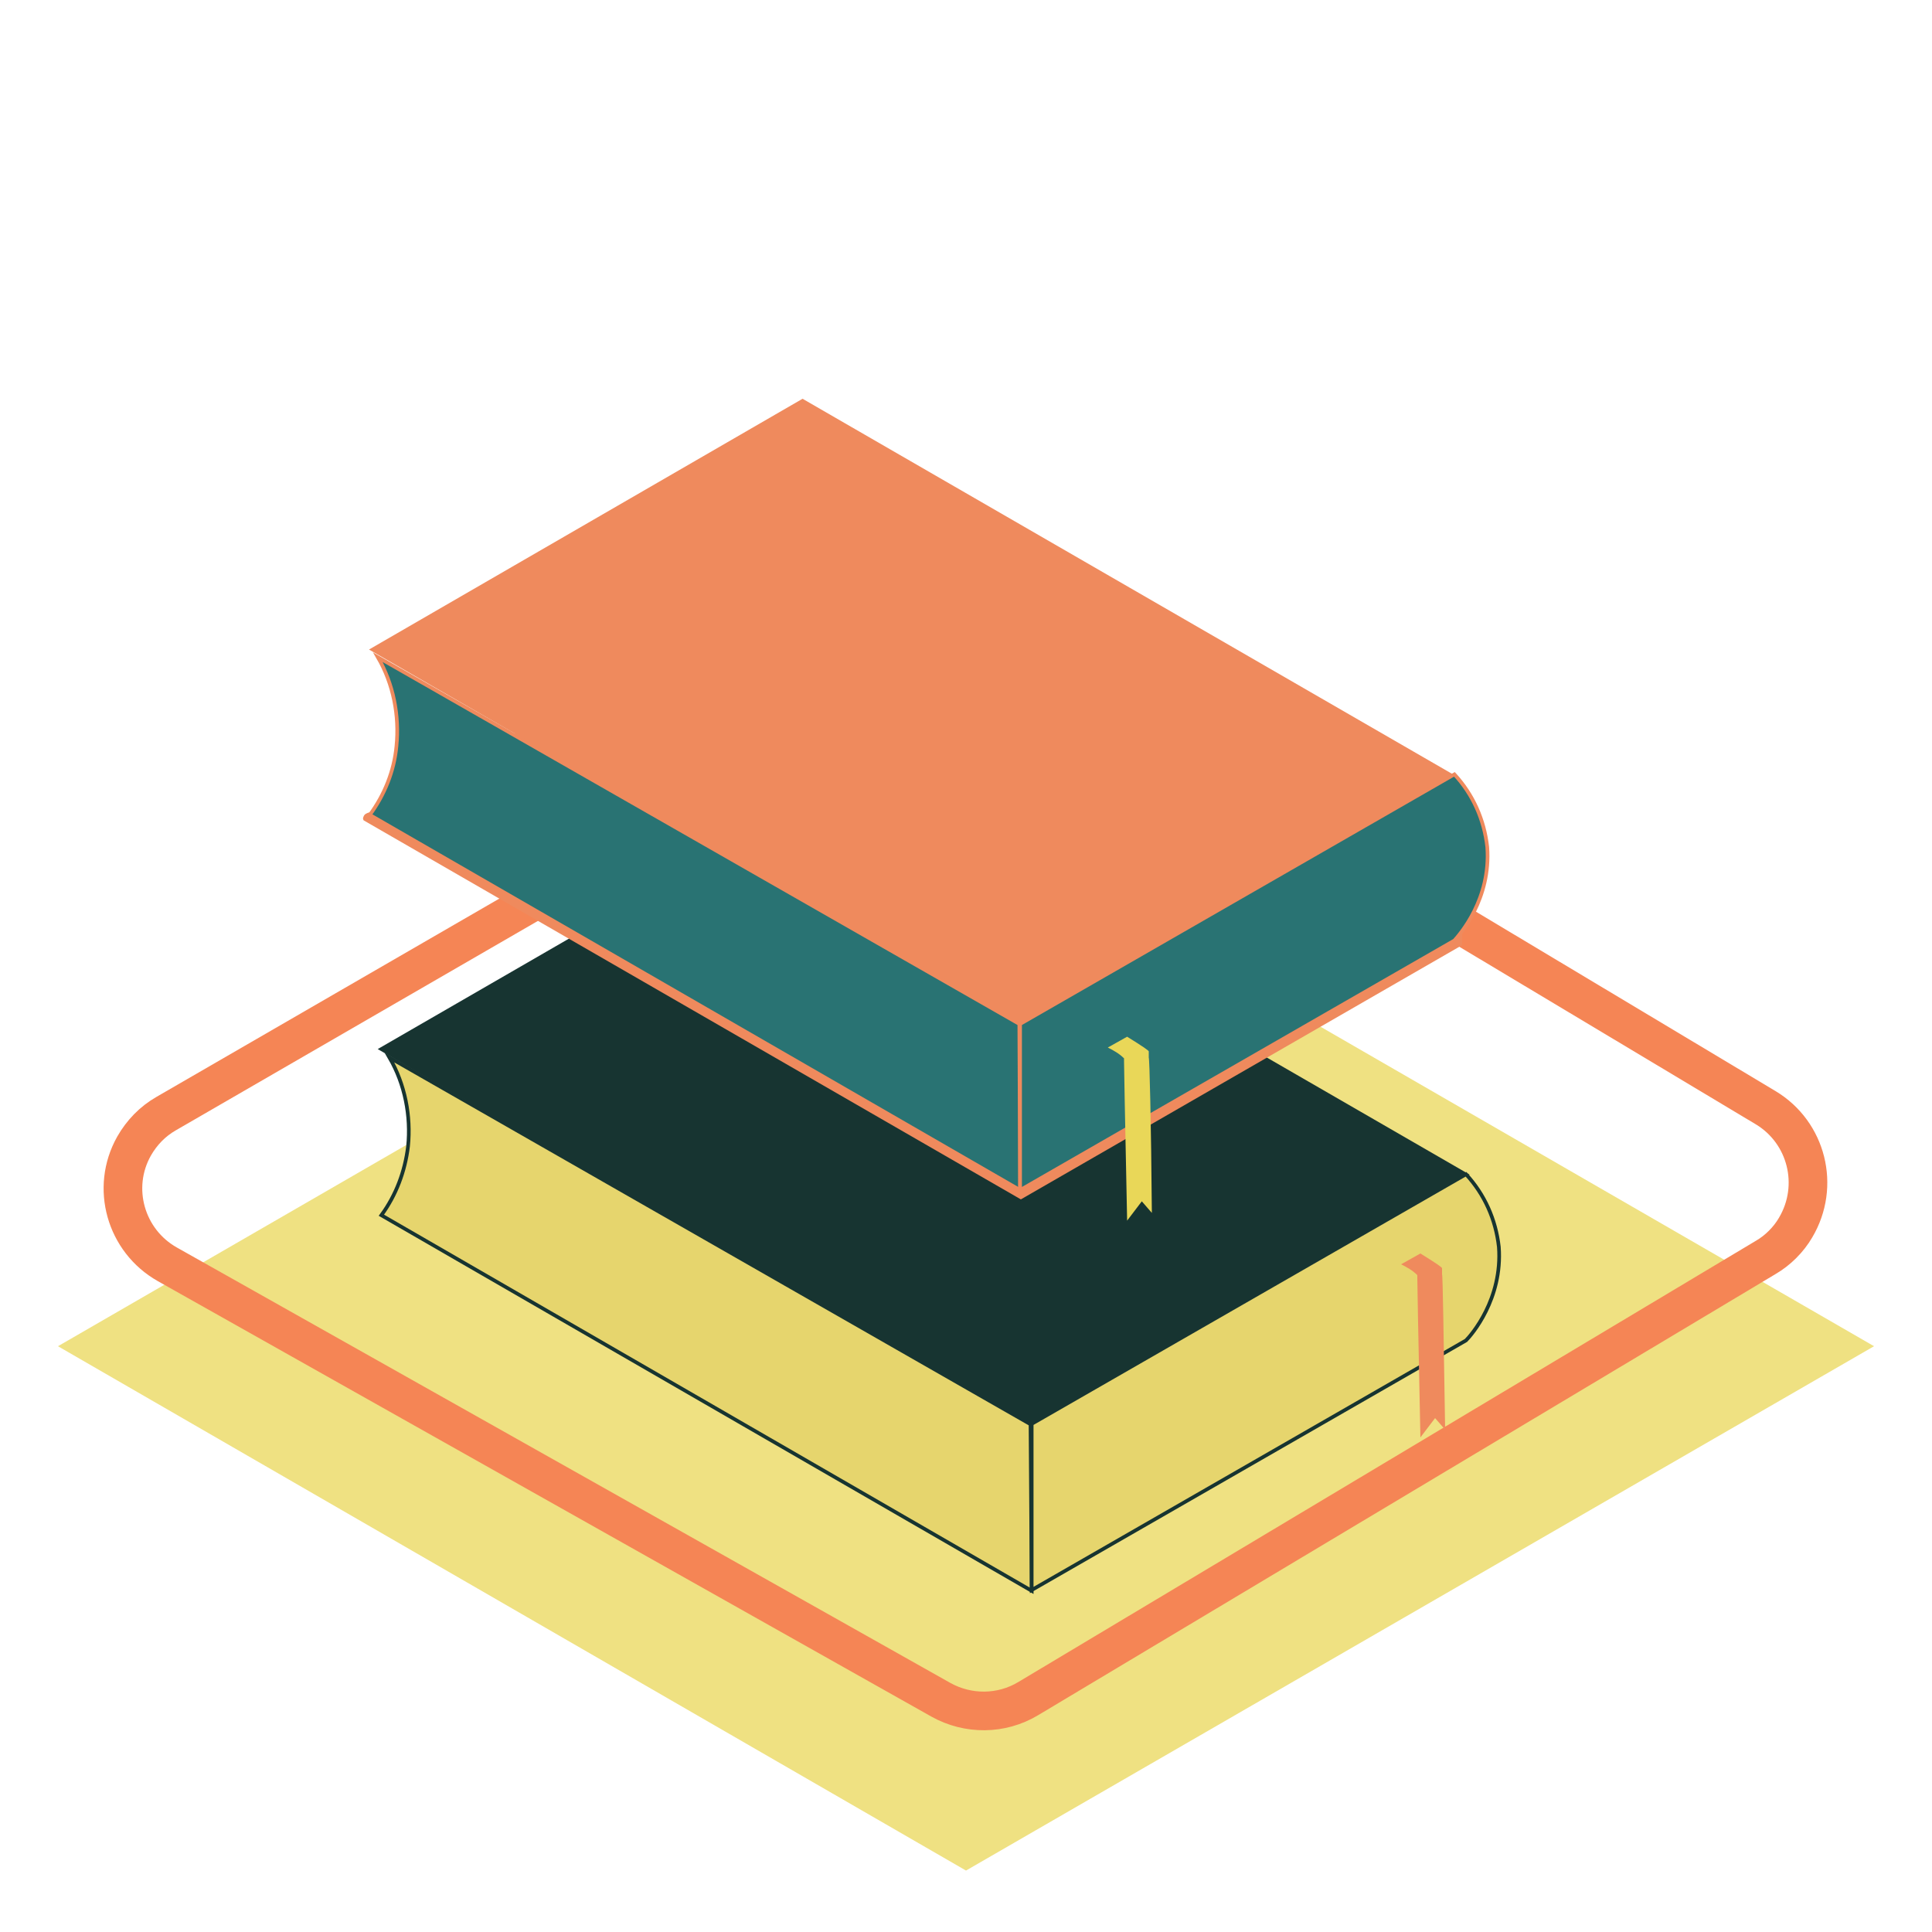 <?xml version="1.0" encoding="utf-8"?>
<!-- Generator: Adobe Illustrator 24.3.0, SVG Export Plug-In . SVG Version: 6.00 Build 0)  -->
<svg version="1.1" id="Layer_1" xmlns="http://www.w3.org/2000/svg" xmlns:xlink="http://www.w3.org/1999/xlink" x="0px" y="0px"
	 viewBox="0 0 500 500" style="enable-background:new 0 0 500 500;" xml:space="preserve">
<path style="opacity:0.75;fill:#E9D758;enable-background:new    ;" d="M250,484.1l-235-135.7l234.9-135.7L485,348.4L250,484.1z"/>
<path style="fill:none;stroke:#F58555;stroke-width:10;stroke-miterlimit:10;" d="M243.5,439.9L43.3,327.2
	c-10.8-6.1-14.7-19.8-8.6-30.6c2-3.5,4.8-6.4,8.3-8.4l200.4-115.9c7.2-4,15.8-4,22.9,0.2l190.7,114.2c10.6,6.4,14.1,20.2,7.7,31
	c-1.8,3.1-4.6,5.9-7.7,7.7L266.1,439.6C259.1,443.8,250.5,443.8,243.5,439.9z"/>
<g>
	<g id="ELEMENTS_3_">
		<path style="fill:#173431;" d="M210.9,206.7L379.4,304L267,368.7L98.7,271.5L210.9,206.7z"/>
		<path style="fill:none;stroke:#173431;stroke-width:0.947;stroke-miterlimit:10;" d="M210.9,206.7L379.4,304L267,368.7
			L98.7,271.5L210.9,206.7z"/>
		<path style="fill:#E6D56D;" d="M267,411.7L98.7,314.5c3.8-5.2,6.1-11.3,6.9-17.8c0.8-7.9-0.8-16.1-4.8-23l165.9,94.9L267,411.7z"
			/>
		<path style="fill:none;stroke:#173431;stroke-width:0.947;stroke-miterlimit:10;" d="M267,411.7L98.7,314.5
			c3.8-5.2,6.1-11.3,6.9-17.8c0.8-7.9-0.8-16.1-4.8-23l165.9,94.9L267,411.7z"/>
		<path style="fill:#E6D56D;" d="M379.4,346.9L267,411.5v-43l112.4-64.6c4.8,5.2,7.7,11.7,8.5,18.8
			C388.9,336.2,380.8,345.5,379.4,346.9z"/>
		<path style="fill:none;stroke:#173431;stroke-width:0.947;stroke-miterlimit:10;" d="M379.4,346.9L267,411.5v-43l112.4-64.6
			c4.8,5.2,7.7,11.7,8.5,18.8C388.9,336.2,380.8,345.5,379.4,346.9z"/>
		<path style="fill:#EF8A5D;" d="M374,370l-2.6-3l0,0l-3.8,5c-0.6-27.9-0.8-41-0.8-41.2c0-0.2,0-0.2,0-0.4s0-0.2,0-0.4
			c-1.2-1.2-2.6-2-4.2-2.8l5-2.8c4.2,2.6,5.6,3.6,5.6,3.8c0,0,0,0.2,0,0.4c0,0.2,0,0.2,0,0.4s0,0.4,0,0.8
			C373.4,330,373.6,345.9,374,370z"/>
		<path style="fill:#EF8A5D;" d="M207.3,145.9l171.1,93c0,0,0,2,0,5.7l-114.2,65.8L94.1,212.3c-0.2-0.4-0.2-0.6,0-1
			c0.4-1.2,2.6-1.2,2.8-1.2C99.3,209.9,131.6,191.2,207.3,145.9z"/>
		<path style="fill:#EF8A5D;" d="M207.7,103.2l168.5,97.3l-112.4,64.6L95.5,168.1L207.7,103.2z"/>
		<path style="fill:#297373;stroke:#EF8A5D;stroke-width:0.947;stroke-miterlimit:10;" d="M264,308L95.7,210.9
			c3.8-5.2,6.3-11.3,6.9-17.8c0.8-7.9-0.8-16.1-4.8-23L263.8,265L264,308z"/>
		<path style="fill:#297373;stroke:#EF8A5D;stroke-width:0.947;stroke-miterlimit:10;" d="M376.4,243.4L264,308v-43l112.4-64.6
			c4.8,5.2,7.7,11.7,8.5,18.8C385.9,232.7,377.8,241.8,376.4,243.4z"/>
		<path style="fill:#E9D758;" d="M298.1,313.9l-2.6-3l0,0l-3.8,5c-0.6-27.9-0.8-41-0.8-41.2c0-0.2,0-0.2,0-0.4s0-0.2,0-0.4
			c-1.2-1.2-2.6-2-4.2-2.8l5-2.8c4.2,2.6,5.6,3.6,5.6,3.8c0,0,0,0.2,0,0.4c0,0.2,0,0.2,0,0.4s0,0.4,0,0.8
			C297.5,274.1,297.9,290,298.1,313.9z"/>
	</g>
</g>
</svg>

